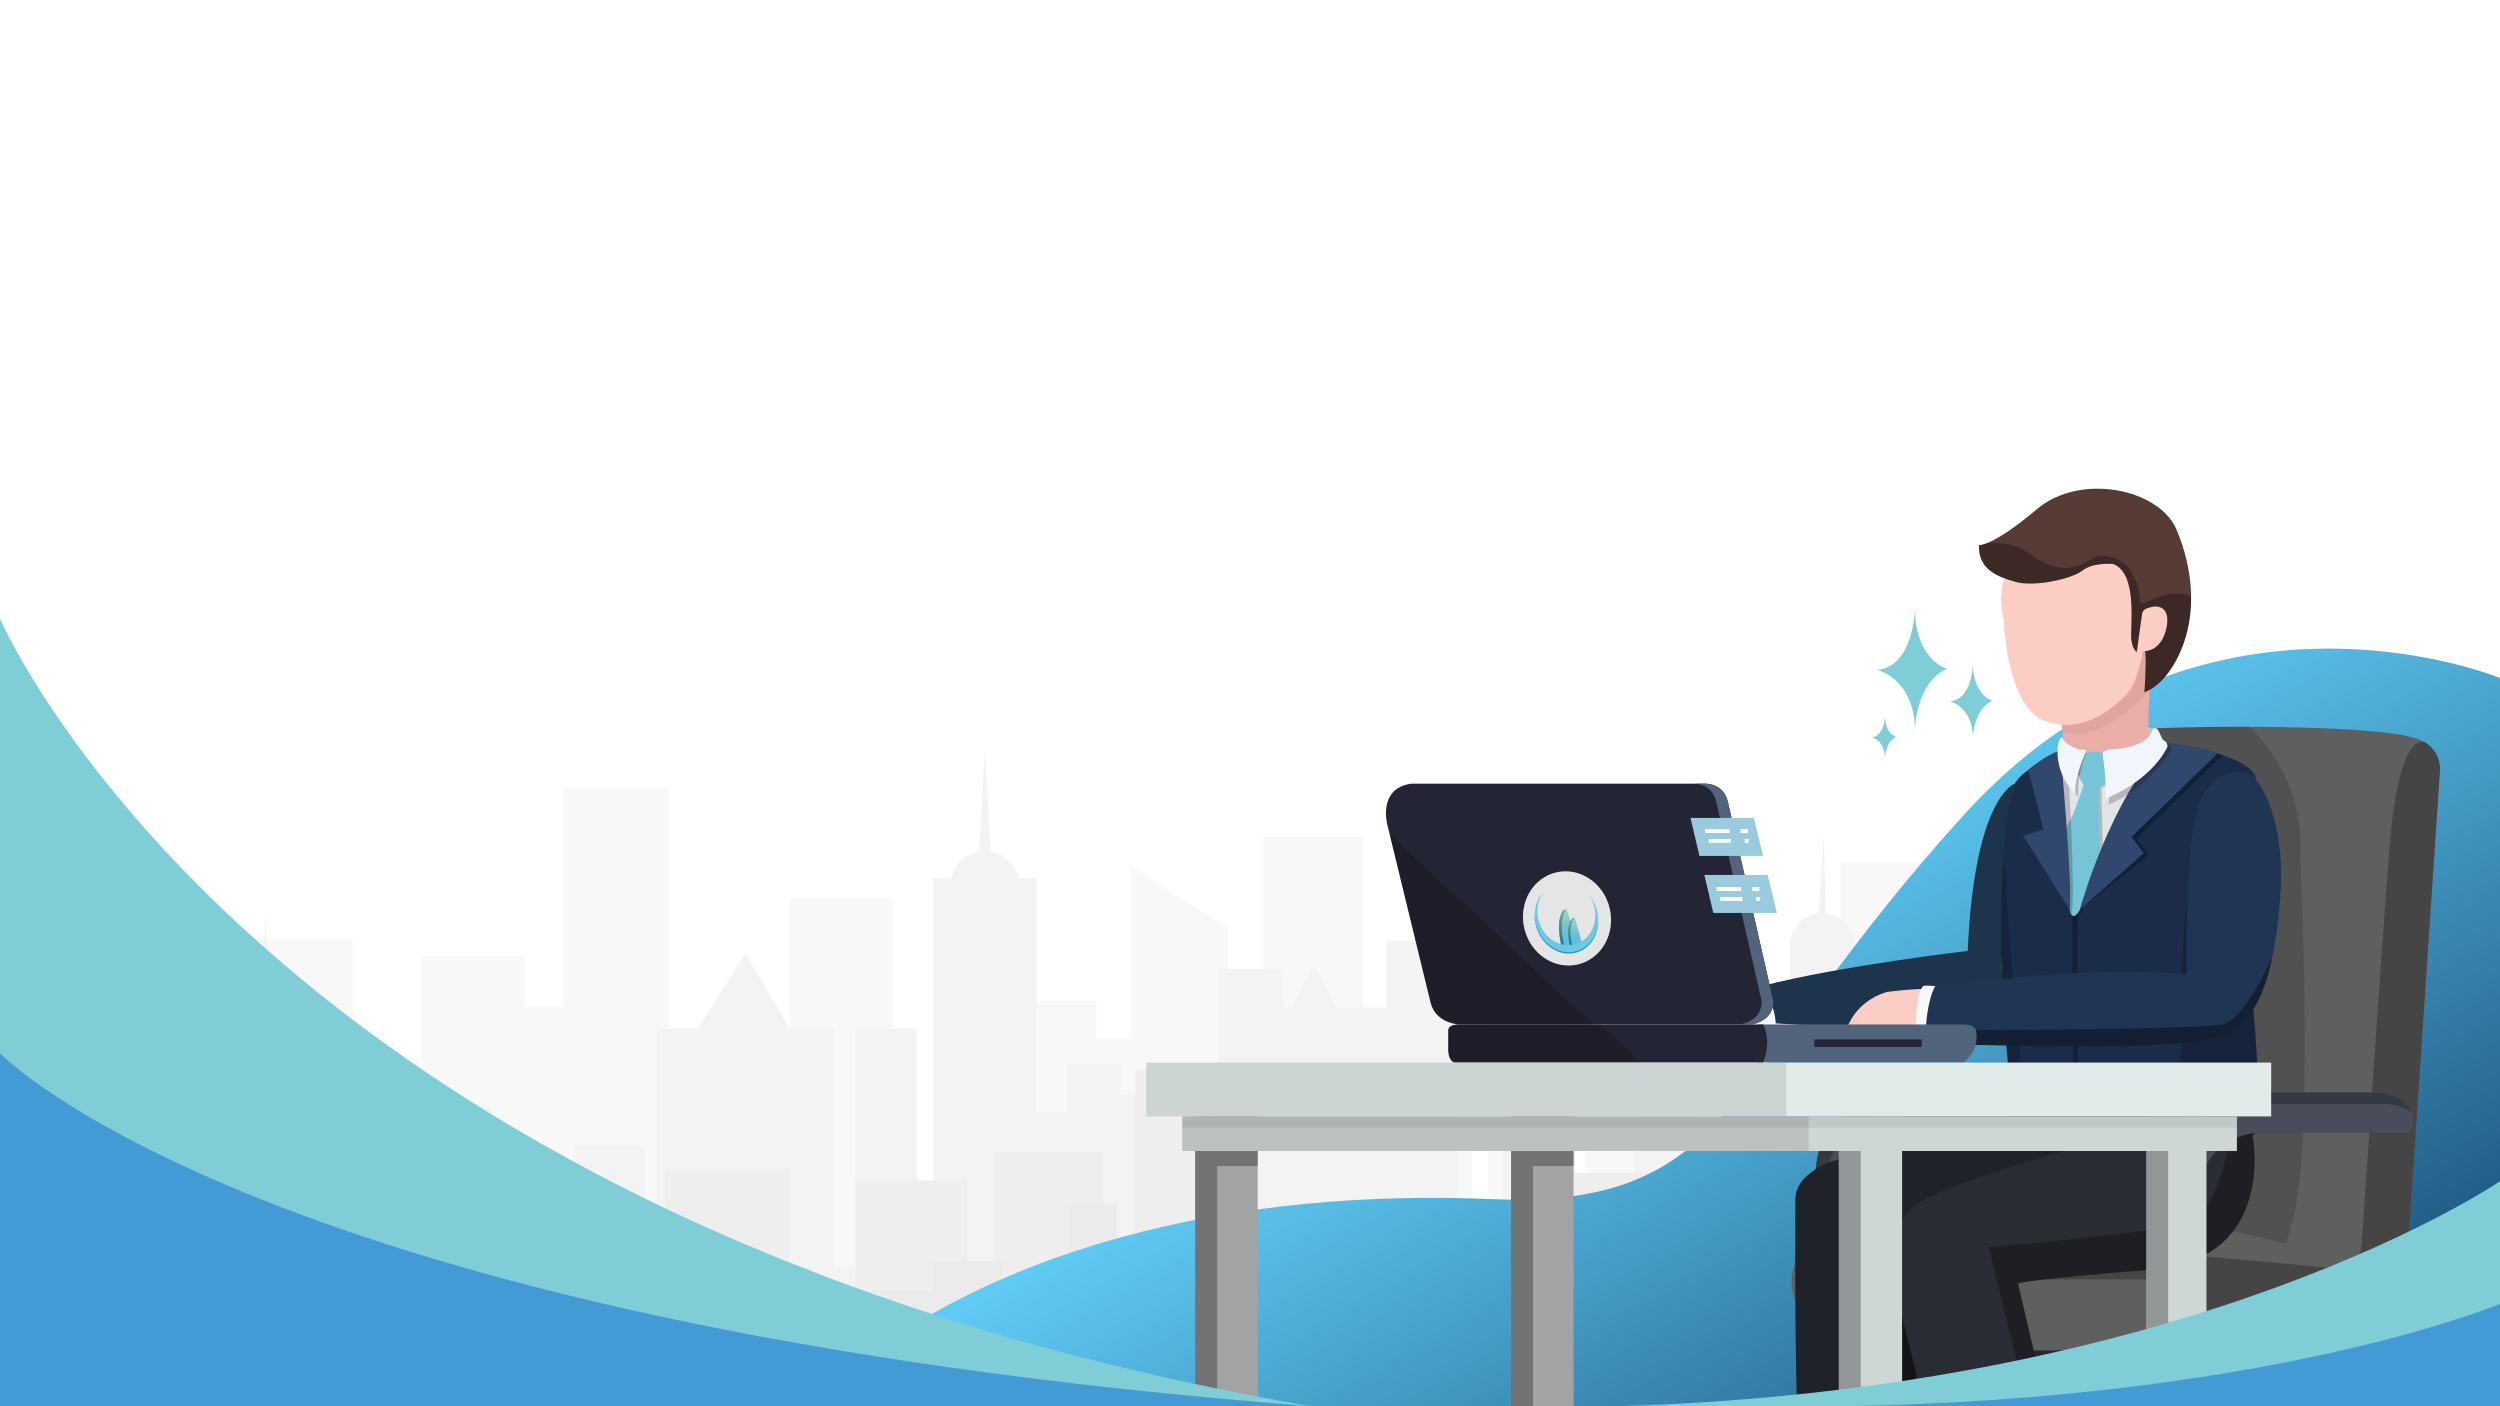 <?xml version="1.0" encoding="utf-8"?>
<!-- Generator: Adobe Illustrator 16.0.0, SVG Export Plug-In . SVG Version: 6.00 Build 0)  -->
<!DOCTYPE svg PUBLIC "-//W3C//DTD SVG 1.1//EN" "http://www.w3.org/Graphics/SVG/1.1/DTD/svg11.dtd">
<svg version="1.1" xmlns="http://www.w3.org/2000/svg" xmlns:xlink="http://www.w3.org/1999/xlink" x="0px" y="0px" width="1920px"
	 height="1080px" viewBox="0 0 1920 1080" enable-background="new 0 0 1920 1080" xml:space="preserve">
<g id="Background">
	<rect fill="#FFFFFF" width="1920" height="1080.124"/>
	<g opacity="0.1">
		<polygon fill="#B3B4B4" points="1572.54,920.439 1530.078,920.439 1530.078,781.531 1496.252,781.531 1496.252,662.061 
			1413.483,662.061 1413.483,781.531 1306.244,781.531 1306.244,722.517 1269.538,722.517 1269.538,737.631 1251.543,737.631 
			1251.543,745.552 1228.512,745.552 1228.512,759.223 1217.718,759.223 1217.718,920.439 1202.604,920.439 1202.604,722.517 
			1142.868,722.517 1142.868,920.439 1130.63,920.439 1130.63,812.393 1047.143,812.393 1047.143,642.629 970.131,642.629 
			970.131,920.439 943.502,920.439 943.502,713.163 868.647,665.661 868.647,797.372 842.021,797.372 842.021,768.58 
			772.208,768.58 772.208,920.439 685.839,920.439 685.839,689.413 606.672,689.413 606.672,920.439 513.828,920.439 
			513.828,605.204 432.496,605.204 432.496,772.717 403.164,772.717 403.164,734.394 323.275,734.394 323.275,813.202 
			296.286,813.202 296.286,920.439 270.917,920.439 270.917,720.897 191.667,720.897 191.667,920.439 191.667,982.157 
			191.667,1081.299 1651.269,1081.299 1651.269,920.439 		"/>
		<path fill="#818282" d="M1609.248,782.974v190.009h-11.97V847.029h-39.138v125.953h-68.729V770.737h-52.9v202.245h-12.236V722.517
			h-0.413c-1.583-11.081-10.494-19.79-21.68-21.026h0.024l-1.503-61.293l-4.043,61.293h0.047c-11.19,1.236-20.1,9.945-21.681,21.026
			h-0.414v250.466h-67.295V790.53h-52.357v182.452h-45.344V831.017h-56.138v141.966h-34.546V722.517h-20.244l-2.696-75.3
			l-4.319,75.3h-27.261v51.281h-38.324l-17.094-32.21l-16.551,32.21h-7.38v-29.688h-49.122v228.873h-37.068V840.551h-38.502v-23.569
			h-41.024v37.245h-23.394V674.298h-13.814c-2.357-10.323-10.741-18.328-21.263-20.141l-4.504-79.003l-4.331,78.978
			c-10.602,1.755-19.065,9.784-21.436,20.166h-13.818v298.685H704.37V789.991h-47.5v182.991h-16.736V789.991h-33.462l-34.281-57.759
			l-36.437,57.759h-31.307v182.991h-9.178v-93.385h-53.438v93.385h-11.337v-72.334h-26.989v72.334h-26.45V849.367H337.31v42.107
			h-29.688v-11.877h-25.91v93.385h-10.795V833.175H234.75v-43.184h-25.911l-4.858-89.605l-3.777,89.605h-8.537v182.991v24.83v83.486
			h1459.602v-83.486v-24.83V782.974H1609.248z"/>
		<polygon fill="#4E4D4E" points="1572.899,821.298 1572.899,893.092 1544.828,893.092 1544.828,1054.49 1493.008,1054.49 
			1493.008,942.755 1444.427,942.755 1444.427,972.982 1428.773,972.982 1428.773,1054.49 1368.316,1054.49 1368.316,927.639 
			1283.567,927.639 1283.567,900.648 1192.343,900.648 1192.343,938.975 1118.933,938.975 1118.933,1054.49 1036.342,1054.49 
			1036.342,1027.682 1036.342,924.4 980.204,924.4 980.204,1027.682 950.516,1027.682 950.516,870.96 926.225,870.96 
			926.225,821.839 872.246,821.839 872.246,1027.682 847.416,1027.682 847.416,884.455 763.747,884.455 763.747,1027.682 
			742.696,1027.682 742.696,906.587 656.87,906.587 656.87,1027.682 605.588,1027.682 605.588,899.029 510.584,899.029 
			510.584,927.098 422.599,927.098 422.599,1027.682 347.567,1027.682 347.567,937.895 253.643,937.895 253.643,1027.682 
			241.228,1027.682 241.228,895.79 191.667,895.79 191.667,1027.682 191.667,1047.473 191.667,1081.299 1022.666,1081.299 
			1036.342,1081.299 1651.269,1081.299 1651.269,1059.888 1651.269,1054.49 1651.269,821.298 		"/>
		<polygon fill="#333433" points="191.667,967.225 328.134,967.225 328.134,988.096 373.477,988.096 373.477,1005.909 
			403.164,1005.909 403.164,972.982 471.538,972.805 471.538,961.367 563.666,961.367 563.666,973.525 623.582,973.525 
			623.582,1021.026 659.925,1021.026 659.925,991.199 716.65,991.199 716.65,968.663 769.956,968.663 769.956,1057.191 
			820.697,1057.191 820.697,924.4 857.671,924.4 857.671,1057.191 867.389,1057.191 867.389,999.971 904.276,1000.148 
			904.276,1057.191 918.668,1057.191 918.668,1000.51 990.19,1000.51 990.19,1057.191 1014.935,1057.191 1014.935,1036.541 
			1049.974,1036.541 1049.974,1057.191 1073.454,1057.191 1073.454,1000.869 1107.778,1000.869 1107.778,1057.191 
			1158.337,1057.191 1158.337,1000.335 1253.476,1000.241 1253.476,1057.191 1270.796,1057.191 1270.796,1026.601 
			1297.157,1026.601 1297.157,973.881 1348.703,973.702 1348.703,1056.11 1411.32,1057.191 1411.32,1031.097 1489.411,1031.102 
			1489.411,1003.75 1560.484,1003.885 1560.484,1041.535 1597.278,1041.445 1597.278,968.304 1651.269,968.304 1651.269,1081.299 
			191.667,1081.299 		"/>
	</g>
</g>
<g id="Character">
	<linearGradient id="SVGID_1_" gradientUnits="userSpaceOnUse" x1="1221.441" y1="717.115" x2="1553.269" y2="1291.858">
		<stop  offset="0" style="stop-color:#60CCF6"/>
		<stop  offset="1" style="stop-color:#114069"/>
	</linearGradient>
	<path fill="url(#SVGID_1_)" d="M1920,520.74c0,0-230.052-95.324-412.153,105.468s-175.082,302.614-362.802,294.703
		S753.632,953,619.017,1080L1920,1080.124V520.74z"/>
	<g>
		<g>
			<path fill="#35373A" d="M1690.445,1037.215l-74.167,30.75h-20.267l-57.728-31.477
				C1538.284,1036.488,1621.732,1019.436,1690.445,1037.215z"/>
			<rect x="1596.823" y="1067.965" fill="#24282D" width="19.455" height="12.035"/>
			<path fill="#24282D" d="M1705.964,1075.463l0.46,4.537h19.924l-9.34-8.286h-5.777l-24.167-17.437h-37.768
				c-9.04,0.954-12.688,5.259-12.688,5.259l48.579,1.134L1705.964,1075.463z"/>
			<path fill="#24282D" d="M1690.445,1037.215l-23.339,9.677H1557.36l-19.076-10.403
				C1538.284,1036.488,1621.732,1019.436,1690.445,1037.215z"/>
			<path fill="#494D5A" d="M1581.909,873.736h-113.326c0,0-37.968,0.607-44.959,39.217l-4.558,87.854c0,0-7.905,13.681-22.498,5.776
				c0,0-2.735-2.432-2.735-9.729c0-7.296-5.474-108.526,6.687-120.382c0,0,13.682-33.44,59.281-33.744h101.229
				c0,0,26.448,2.878,26.146,20.898C1587.176,863.627,1588.496,873.736,1581.909,873.736z"/>
			<path fill="#353A42" d="M1400.516,876.473c0,0,13.681-33.44,59.279-33.744h101.233c0,0,20.527,2.252,25.188,15.124
				c-7.626-5.007-17.592-6.109-17.592-6.109h-101.23c-45.599,0.305-59.279,33.744-59.279,33.744
				c-12.159,11.854-6.687,113.088-6.687,120.383c0,0.987,0.055,1.872,0.143,2.689c-1.567-0.386-3.236-1.018-5.007-1.977
				c0,0-2.735-2.432-2.735-9.729C1393.829,989.559,1388.354,888.328,1400.516,876.473z"/>
			<path fill="#5E5F5F" d="M1873.87,591.512l-27.362,409.371c0,0-1.618,17.633-20.063,25.536
				c-18.443,7.904-115.926,11.556-137.814,10.744c-21.889-0.813-143.892,0.113-143.892,0.113s-150.782-17.548-164.563-37
				c0,0-3.345-2.89-4.105-12.313c-0.758-9.425,1.977-26.904,15.507-31.007c13.525-4.104,223.28-21.129,223.28-21.129l0.1-355.954
				c0,0-1.514-16.073,18.952-19.047c20.469-2.969,182.199-5.908,220.503,5.948C1854.413,566.774,1874.074,571.459,1873.87,591.512z"
				/>
			<path fill="#454545" d="M1797.666,975.299c16.212-2.43,16.217-21.482,16.217-21.482s13.778-205.908,21.075-300.755
				c7.296-94.848,27.331-83.021,27.331-83.021l0,0c5.449,3.439,11.693,9.861,11.581,21.215l-27.362,409.377
				c0,0-1.618,17.631-20.063,25.535c-18.443,7.903-115.926,11.556-137.814,10.739c-3.174-0.114-8.503-0.196-15.217-0.248
				c-38.103-14.98-18.019-41.902-18.019-41.902C1669.986,970.435,1781.453,977.733,1797.666,975.299z"/>
			<path fill="#454545" d="M1800.164,974.763c0,0-304.772-30.108-356.68-23.954c-51.906,6.147-59.251,10.602-6.561,23.954
				c52.693,13.353,227.296,4.413,234.641,9.695C1671.564,984.458,1779.355,991.811,1800.164,974.763z"/>
			<path opacity="0.15" d="M1755.757,955.364c1.44-4.698,2.985-11.028,5.249-19.388c16.434-60.74,5.557-275.973,5.557-275.973
				c2.743-45.33-15.031-78.244-39.187-101.882c-43.949-0.114-83.954,1.257-93.466,2.636c-20.466,2.975-18.952,19.047-18.952,19.047
				l-0.1,355.956C1705.644,937.962,1740.329,952.558,1755.757,955.364z"/>
		</g>
		<g>
			<path fill="#C1C5C9" d="M1654.249,559.432c0,0-33.968-8.768-71.611,7.082c0,0-2.37,12.06,3.116,16.764
				c5.487,4.703,29.217,18.601,55.524,3.037C1667.585,570.751,1656.246,559.495,1654.249,559.432z"/>
			<path fill="#1F2228" d="M1631.538,913.758c-5.074-22.702-2.334-66.396-108.16-49.815l-114.71,27.418
				c0,0-29.814,8.815-29.814,29.793c0,10.688-0.715,83.071,1.159,158.847h92.224c-0.302-46.466,0.053-84.06,1.983-84.369
				c5.075-0.805,11.676-19.645,67.663-18.642C1597.869,977.99,1636.613,936.457,1631.538,913.758z"/>
			<path opacity="0.4" d="M1567.347,952.384c-123.735,13.147-112.247,34.218-112.247,34.218l-1.28,93.398h17.904
				c-0.297-46.305,0.061-83.71,1.986-84.016c5.073-0.813,11.677-19.648,67.662-18.648c49.776,0.888,85.841-31.816,89.68-55.045
				C1621.742,936.999,1602.637,948.633,1567.347,952.384z"/>
			<path fill="#1A2C4A" d="M1703.024,578.735c8.524,2.307,26.143,8.914,28.979,17.425c2.837,8.513-5.878,130.516-5.878,130.516
				s13.491,128.289,6.443,142.88c-7.049,14.592-128.041,11.552-139.593,8.512c-11.554-3.039-47.426-4.863-47.426-19.456
				c0-14.591-21.277-184.83,0-251.709c0,0-0.526-6.29,11.857-15.391C1569.79,582.409,1617.704,555.631,1703.024,578.735z"/>
			<path opacity="0.3" d="M1595.622,693.93c0,0-1.679,139.027,2.126,187.06c0,0-1.57,7.6-3.42-1.521
				c-1.847-9.118-2.637-72.236-2.744-186.749C1591.584,692.72,1594.063,685.02,1595.622,693.93z"/>
			<path fill="#E2E5E8" d="M1670.118,580.861l-70.313,108.623h-11.766l-18.438-103.758c0,0,55.321-25.326,101.733-4.865"/>
			<path opacity="0.2" d="M1545.546,858.611c0-11.749-13.799-124.506-8.037-202.871c1.474,4.294,2.679,11.763,3.221,23.512
				c2.076,44.992,10.085,128.896,13.026,149.431c2.938,20.533,35.162,15.139,55.834,15.945c20.672,0.814,43.367-5.67,25.755-10.944
				c-17.612-5.268,20.045-10.127,29.25-9.317c9.206,0.805,11.063-17.834,11.063-17.834c-4.058-56.4,9.144-172.024,9.144-172.024
				c16.234-43.118,33.212-45.467,47.71-32.889c0.715,25.527-6.389,125.057-6.389,125.057s13.489,128.289,6.439,142.88
				c-7.049,14.592-128.04,11.552-139.592,8.512C1581.418,875.028,1545.546,873.204,1545.546,858.611z"/>
			<path fill="#1E334C" d="M1547.271,601.848c0,0-30.903,9.917-36.071,128.478c0,0-97.279,11.247-157.166,26.751
				c0,0,9.12,15.2,9.726,28.88c0,0,91.238,7.059,175.579-4.222l-2.58-48.066C1536.759,733.668,1535.311,633.88,1547.271,601.848z"/>
			<path fill="#2A2C35" d="M1729.936,872.11c-8.351-27.55-127.25,7.116-127.25,7.116s-94.83,24.983-127.661,43.527
				c-32.832,18.546-18.849,69.011-18.849,69.011s9.526,39.837,21.765,88.235h94.009l-22.142-94.317c0,0,4.863-3.038,102.141-10.64
				C1749.23,967.444,1729.936,872.11,1729.936,872.11z"/>
			<path opacity="0.3" d="M1729.936,872.258c-1.62-5.348-7.442-8.33-15.722-9.694c-0.009,0.086-6.954,70.38-37.945,77.672
				c-31.005,7.296-148.957,17.633-148.957,17.633L1557.365,1080h14.549l-22.106-94.164c0,0,4.863-3.039,102.141-10.641
				C1749.23,967.595,1729.936,872.258,1729.936,872.258z"/>
			<path fill="#FBCDC5" d="M1484.651,761.028c0,0,2.229,23.114-0.508,28.472c-2.735,5.352-66.369,0.467-65.761,0
				c0.605-0.471,5.973-19.922,30.496-27.627C1448.879,761.873,1484.34,757.195,1484.651,761.028z"/>
			<path fill="#F7F9FC" d="M1495.952,758.389c0,0-11.859-1.54-17.784-1.406c-5.922,0.137-6.992,31.154-6.992,31.154
				s11.399,2.626,20.674,1.106L1495.952,758.389z"/>
			<path opacity="0.3" d="M1602.766,694.377L1602.766,694.377c6.015-19.902,28.652-88.365,64.813-122.838
				c0,0,28.106,2.963,39.256,8.435l-66.07,64.045l9.524,12.462L1602.766,694.377z"/>
			<path fill="#203554" d="M1486.404,757.37c3.882-4.773,14.958-1.167,14.958-1.167c26.562-3.708,113.312-14.507,177.947-7.639
				c0,0-2.126-101.839,10.033-131.63c12.159-29.792,37.292-26.943,43.031-18.288c0,0,24.147,26.096,18.677,92.976
				c-5.475,66.88-19.452,89.166-38.301,101.023c0,0-4.864,10.763-97.279,10.8c-92.416,0.039-106.195-2.026-120.991-0.39
				c-0.014,0.006-0.019,0-0.032,0c-7.853,0.978-14.487,0.515-15.163-6.667C1478.07,783.419,1482.525,762.141,1486.404,757.37z"/>
			<path opacity="0.4" d="M1494.475,803.056c-0.014,0.006-0.019,0-0.034,0c-7.849,0.978-14.486,0.515-15.161-6.667
				c-0.148-1.587-0.209-3.308-0.199-5.108c0.138,0,210.063-0.367,227.749-4.489c17.445-4.064,37.793-50.571,38.35-51.85
				c-7.134,34.299-18.435,48.9-32.434,57.704c0,0-4.863,10.763-97.278,10.8C1523.051,803.484,1509.271,801.419,1494.475,803.056z"/>
			<path fill="#E9AEA7" d="M1654.8,490.51c0,0-7.036,51.68-4.067,84.914c2.969,33.236-63.645,27.161-64.491,8.513
				c-0.844-18.647-5.512-42.967-5.512-42.967s-21.977-69.118,39.878-70.932C1620.607,470.038,1654.625,467.614,1654.8,490.51z"/>
			<path opacity="0.05" d="M1620.607,470.038c-61.854,1.814-39.878,70.932-39.878,70.932s1.746,9.104,3.296,20.439
				c22.32,10.184,51.654-15.264,66.907-31.03c1.395-21.71,3.867-39.869,3.867-39.869
				C1654.625,467.614,1620.607,470.038,1620.607,470.038z"/>
			<path fill="#FBCDC5" d="M1645.555,500.43c0,0-3.498,24.141-12.598,33.246c-9.102,9.1-32.898,31.143-62.645,19.943
				c-29.743-11.194-31.494-78.037-31.494-78.037s-6.295-19.948,3.502-38.493c9.799-18.548,46.537-49.695,87.836-35.694
				C1671.453,415.392,1698.75,492.38,1645.555,500.43z"/>
			<path fill="#563B35" d="M1622.982,433.152c0,0-15.223-1.575-23.622,4.989c-8.397,6.56-37.006,12.859-51.704,8.659
				c-14.697-4.2-28.347-9.973-27.82-28.083c0,0,10.496,1.048,44.355-27.559c33.858-28.608,94.226-15.486,107.349,15.485
				c13.122,30.97,15.345,64.567,3.473,92.649c-11.873,28.083-28.089,32.267-28.089,32.267s1.962-27.722,0.428-31.437
				c0,0,12.9,0.18,16.578-18.307c3.672-18.479-10.239-16.38-11.813-15.593c-1.575,0.788-6.298,0.525-7.087,5.512
				c-0.788,4.987-3.938,28.871-3.938,28.871s-3.012-1.048-4.197-9.186C1635.708,483.279,1642.406,440.501,1622.982,433.152z"/>
			<path opacity="0.3" d="M1524.701,417.626c7.366-1.21,21.979-1.805,35.574,8.44c19.159,14.434,32.799,11.285,45.664,3.411
				s28.351,3.938,29.663,7.874c0,0,7.692,11.286,7.915,22.835c0.204,10.666,14.136-10.186,39.225-2.46
				c0.207,14.493-2.233,28.616-7.708,41.566c-11.873,28.083-28.09,32.267-28.09,32.267s1.962-27.722,0.428-31.437
				c0,0,12.902,0.18,16.576-18.307c3.675-18.479-10.235-16.38-11.812-15.593c-1.575,0.788-6.299,0.525-7.086,5.512
				s-3.938,28.871-3.938,28.871s-3.014-1.048-4.198-9.186c-1.186-8.14,5.512-50.918-13.912-58.267c0,0-15.222-1.575-23.62,4.989
				c-8.399,6.56-37.008,12.859-51.705,8.659c-14.699-4.2-28.345-9.973-27.823-28.083
				C1519.854,418.717,1521.278,418.84,1524.701,417.626z"/>
			<path opacity="0.2" d="M1619.504,601.848l-5.652,3.231l1.191,49.44l-15.28,44.188c0,0-5.367,10.747-8.003,0l-2.086-63.07
				l14.915-32.181l-3.372-9.399c0,0,4.835-10.669,13.447-16.14c0,0,0.399,0.818,2.631,0.561
				C1619.527,578.225,1620.192,596.896,1619.504,601.848z"/>
			<path fill="#76C4D6" d="M1614.863,578.478c0,0-6.696-2.797-13.352,0c0,0-3,6.322-5.785,16.056c0,0,3.486,7.383,4.53,8.341
				c0,0-6.167,17.991-7.906,21.741l-5.108,11.021l2.085,63.07c2.638,10.747,8.004,0,8.004,0l15.281-44.188l-1.192-49.44l5.653-3.231
				C1617.76,596.896,1617.096,578.225,1614.863,578.478z"/>
			<path fill="#32476D" d="M1663.769,570.298c0,0,28.106,2.964,39.256,8.438l-66.07,64.039l9.525,12.463l-49.148,43.47
				C1597.331,698.707,1621.172,610.909,1663.769,570.298z"/>
			<path opacity="0.2" d="M1587.726,579.187c0,0,6.745,108.845,3.275,123.033c0,0-30.925-53.551-33.831-57.897l15.633-4.124
				c0,0-8.479-41.362-10.465-46.093c0,0,12.844-10.803,26.324-14.896"/>
			<path fill="#32476D" d="M1582.335,575.833c0,0,10.033,108.588,6.992,122.874c0,0-32.527-52.59-35.567-56.845l15.505-4.592
				c0,0-9.729-41.084-11.857-45.759c0,0,12.512-11.183,25.863-15.679"/>
			<path opacity="0.2" d="M1662.696,570.821c0,0,4.759,0.508,5.268,3.343c0.507,2.841-19.343,32.082-48.64,43.777
				c0,0,2.023-13.173,0-19.86C1617.302,591.393,1644.251,589.368,1662.696,570.821z"/>
			<path fill="#F1F6FC" d="M1653.289,559.944c0,0-1.034,14.429-33.713,15.646c0,0-4.563,1.062-4.713,2.887
				c-0.153,1.822,3.241,19.304,2.023,34.913c0,0,33.444-12.16,47.628-39.521c0,0,0.812-3.296-2.533-5.12
				C1658.639,566.925,1658.43,556.457,1653.289,559.944z"/>
			<path opacity="0.2" d="M1580.622,579.998c0,0-0.494-7.12,1.78-10.782c0.517-0.664,1.229,0.515,1.229,0.515
				c3.045,3.833,7.521,5.646,9.974,6.396c0.012,0.006,0.021,0.014,0.032,0.017c1.034,0.319,1.737,0.463,1.737,0.463l-0.016-0.01
				c0.765,0.161,1.568,0.297,2.454,0.369c0,0,5.249-1.204,4.394,1.203c0,0-8.229,21.663-5.847,33.698
				C1596.36,611.867,1581.76,600.399,1580.622,579.998z"/>
			<path fill="#F1F6FC" d="M1580.149,576.965c0,0-0.037-7.073,2.488-10.451c0.563-0.602,1.205,0.634,1.205,0.634
				c2.819,4.106,7.207,6.356,9.626,7.36c0.011,0.004,0.02,0.012,0.03,0.014c1.021,0.423,1.718,0.639,1.718,0.639l-0.01-0.006
				c0.753,0.235,1.555,0.451,2.441,0.619c0,0,5.366-0.643,4.345,1.645c0,0-9.692,20.518-8.078,32.639
				C1593.915,610.057,1579.966,597.215,1580.149,576.965z"/>
			<path fill="#494D5A" d="M1847.928,869.927h-113.322c0,0-37.967,0.607-44.959,39.217l-4.559,87.854c0,0-7.904,13.681-22.497,5.776
				c0,0-2.734-2.43-2.734-9.729c0-7.296-5.475-108.526,6.688-120.383c0,0,13.677-33.44,59.278-33.743h101.232
				c0,0,26.447,2.879,26.143,20.891C1853.197,859.81,1854.517,869.927,1847.928,869.927z"/>
			<path fill="#353A42" d="M1666.544,872.662c0,0,13.677-33.44,59.278-33.743h101.232c0,0,20.53,2.252,25.188,15.124
				c-7.623-5.016-17.589-6.119-17.589-6.119h-101.23c-45.601,0.306-59.279,33.745-59.279,33.745
				c-12.162,11.856-6.688,113.088-6.688,120.383c0,0.993,0.058,1.876,0.144,2.698c-1.568-0.39-3.236-1.017-5.008-1.977
				c0,0-2.734-2.43-2.734-9.729C1659.856,985.749,1654.382,884.519,1666.544,872.662z"/>
		</g>
		<path fill="#52637C" d="M1517.608,791.988c0,0,3.629,13.121-9.549,24.064h-157.978v-29.262h159.295
			C1509.377,786.791,1517.161,787.126,1517.608,791.988z"/>
		<rect x="1393.377" y="798.292" fill="#242534" width="82.537" height="5.775"/>
		<path fill="#242534" d="M1354.034,786.791c0,0,7.091,11.836,0,29.262h-237.121c0,0-4.255-1.012-4.659-8.917v-15.147
			c0,0-1.011-4.664,6.894-5.197H1354.034z"/>
		<path opacity="0.2" d="M1119.147,786.791h109.979l30.806,29.262h-143.019c0,0-4.255-1.012-4.659-8.917v-15.147
			C1112.254,791.988,1111.243,787.324,1119.147,786.791z"/>
		<path fill="#242534" d="M1326.977,615.718l34.654,151.999c0,0,3.04,14.438-15.807,19.074h-224.958c0,0-18.239-0.529-22.191-16.948
			l-33.135-136.189c0,0-7.907-28.043,18.239-31.806h224.047C1307.826,601.848,1323.472,600.347,1326.977,615.718z"/>
		<path opacity="0.2" d="M1120.866,786.791c0,0-18.239-0.529-22.191-16.948l-31.479-129.373v-0.005l156.502,146.326H1120.866z"/>
		<path fill="#52637C" d="M1352.721,767.717l-34.654-151.999c-2.661-11.652-12.283-13.604-16.786-13.87h6.546
			c0,0,15.646-1.501,19.15,13.87l34.654,151.999c0,0,3.04,14.438-15.807,19.074h-8.911
			C1355.762,782.155,1352.721,767.717,1352.721,767.717z"/>
		<polygon fill="#9ACADD" points="1346.941,628.18 1354.034,657.365 1305.189,657.365 1298.302,628.18 		"/>
		<polygon fill="#9ACADD" points="1357.567,671.957 1364.658,701.14 1315.815,701.14 1308.926,671.957 		"/>
		
			<line fill="none" stroke="#FFFFFF" stroke-width="3" stroke-miterlimit="10" x1="1342.381" y1="638.213" x2="1336.791" y2="638.213"/>
		
			<line fill="none" stroke="#FFFFFF" stroke-width="3" stroke-miterlimit="10" x1="1328.397" y1="638.213" x2="1309.549" y2="638.213"/>
		
			<line fill="none" stroke="#FFFFFF" stroke-width="3" stroke-miterlimit="10" x1="1342.989" y1="645.813" x2="1339.948" y2="645.813"/>
		
			<line fill="none" stroke="#FFFFFF" stroke-width="3" stroke-miterlimit="10" x1="1329.309" y1="645.813" x2="1312.285" y2="645.813"/>
		
			<line fill="none" stroke="#FFFFFF" stroke-width="3" stroke-miterlimit="10" x1="1351.196" y1="682.747" x2="1345.607" y2="682.747"/>
		
			<line fill="none" stroke="#FFFFFF" stroke-width="3" stroke-miterlimit="10" x1="1337.213" y1="682.747" x2="1318.364" y2="682.747"/>
		
			<line fill="none" stroke="#FFFFFF" stroke-width="3" stroke-miterlimit="10" x1="1351.805" y1="690.349" x2="1348.765" y2="690.349"/>
		
			<line fill="none" stroke="#FFFFFF" stroke-width="3" stroke-miterlimit="10" x1="1338.124" y1="690.349" x2="1321.101" y2="690.349"/>
		<g>
			<rect x="880.303" y="816.053" fill="#E1ECEA" width="863.965" height="41.344"/>
			<rect x="880.303" y="816.053" opacity="0.1" width="491.647" height="41.344"/>
			<rect x="1412.183" y="857.396" fill="#CFD7D5" width="48.639" height="222.604"/>
			<rect x="1160.485" y="857.396" fill="#A2A4A3" width="48.03" height="223.328"/>
			<rect x="917.9" y="857.396" fill="#A2A4A3" width="48.033" height="223.328"/>
			<polygon opacity="0.3" points="1429.053,1080 1429.053,869.661 1460.821,869.661 1460.821,857.396 1429.053,857.396 
				1412.183,857.396 1412.183,1080 			"/>
			<polygon opacity="0.3" points="1177.356,1080 1177.356,895.506 1208.516,895.506 1208.516,883.957 1177.356,883.957 
				1160.485,883.957 1160.485,1080 			"/>
			<polygon opacity="0.3" points="934.771,1080.725 934.771,895.506 965.933,895.506 965.933,883.957 934.771,883.957 
				917.9,883.957 917.9,1080.725 			"/>
			<rect x="1648.304" y="857.396" fill="#CFD7D5" width="46.255" height="222.604"/>
			<polygon opacity="0.3" points="1665.176,1080 1665.176,869.661 1694.559,869.661 1694.559,857.396 1665.176,857.396 
				1648.304,857.396 1648.304,1080 			"/>
			<rect x="907.948" y="857.396" fill="#CFD7D5" width="810.007" height="26.561"/>
			<rect x="907.948" y="857.396" opacity="0.1" width="481.173" height="26.561"/>
			<rect x="907.948" y="857.396" opacity="0.07" width="810.007" height="8.722"/>
		</g>
	</g>
	<g>
		
			<ellipse transform="matrix(0.973 -0.231 0.231 0.973 -130.415 297.627)" fill="#E5E5E5" cx="1203.58" cy="704.775" rx="33.702" ry="36.331"/>
		<path fill="#6DC7E5" d="M1210.435,722.924l-7.274-24.347l-0.041-0.14l-2.308,0.689c0,0-6.547,5.298-1.698,27.34
			C1199.113,726.467,1204.987,727.771,1210.435,722.924z"/>
		<path fill="#207F8C" d="M1201.358,726.373c-4.993-22.502,1.538-27.869,1.538-27.869l-2.085,0.623c0,0-6.547,5.298-1.698,27.34
			c0,0,1.396,0.307,3.461,0.063C1201.807,726.479,1201.358,726.373,1201.358,726.373z"/>
		
			<linearGradient id="SVGID_2_" gradientUnits="userSpaceOnUse" x1="1199.162" y1="701.677" x2="1199.162" y2="728.644" gradientTransform="matrix(0.958 -0.286 0.286 0.958 -152.423 371.168)">
			<stop  offset="0" style="stop-color:#F6F18E"/>
			<stop  offset="1" style="stop-color:#1C75BC;stop-opacity:0.3"/>
		</linearGradient>
		<path opacity="0.4" fill="url(#SVGID_2_)" d="M1210.435,722.924l-7.274-24.347l-0.041-0.14l-2.308,0.689
			c0,0-6.547,5.298-1.698,27.34C1199.113,726.467,1204.987,727.771,1210.435,722.924z"/>
		<path fill="#6DC7E5" d="M1214.693,723.009l-5.341-17.865l-0.029-0.102l-1.866,0.558c0,0-5.367,4.05-1.922,20.26
			C1205.535,725.859,1210.226,726.711,1214.693,723.009z"/>
		<path fill="#207F8C" d="M1207.335,725.758c-3.544-16.559,1.819-20.665,1.819-20.665l-1.697,0.507c0,0-5.367,4.05-1.922,20.26
			c0,0,1.112,0.197,2.771-0.023C1207.698,725.818,1207.335,725.758,1207.335,725.758z"/>
		
			<linearGradient id="SVGID_3_" gradientUnits="userSpaceOnUse" x1="1204.352" y1="709.781" x2="1204.352" y2="729.57" gradientTransform="matrix(0.958 -0.286 0.286 0.958 -152.423 371.168)">
			<stop  offset="0" style="stop-color:#F6F18E"/>
			<stop  offset="1" style="stop-color:#1C75BC;stop-opacity:0.3"/>
		</linearGradient>
		<path opacity="0.4" fill="url(#SVGID_3_)" d="M1214.693,723.009l-5.341-17.865l-0.029-0.102l-1.866,0.558
			c0,0-5.367,4.05-1.922,20.26C1205.535,725.859,1210.226,726.711,1214.693,723.009z"/>
		<path fill="#6DC7E5" d="M1220.533,687.458c1.503,2.236,2.711,4.758,3.535,7.517c3.926,13.134-2.342,26.607-13.996,30.092
			c-11.653,3.48-24.281-4.348-28.206-17.481c-2.513-8.407-0.85-16.948,3.721-22.931c-6.216,6.596-8.721,17.042-5.651,27.313
			c4.351,14.556,18.229,23.264,30.997,19.449c12.773-3.818,19.602-18.712,15.252-33.27
			C1224.968,694.079,1223.006,690.469,1220.533,687.458z"/>
		<path fill="#2D97B8" d="M1210.969,730.397c-12.77,3.815-26.65-4.885-31-19.444c-0.941-3.157-1.361-6.329-1.305-9.406
			c-0.173,3.386,0.226,6.915,1.271,10.421c4.351,14.556,18.229,23.264,30.997,19.449c10.017-2.992,16.37-12.796,16.548-23.906
			C1226.947,718.196,1220.678,727.497,1210.969,730.397z"/>
	</g>
	<g>
		<path fill="#7ECDD7" d="M1470.619,467.767c0,0-0.544,43.597-28.906,46.874c0,0,27.817,5.997,28.906,44.723
			c0,0,1.088-34.878,24.54-45.798C1495.159,513.565,1471.164,507.062,1470.619,467.767z"/>
		<path fill="#7ECDD7" d="M1515.197,510.286c0,0-0.332,26.472-17.557,28.47c0,0,16.894,3.637,17.557,27.153
			c0,0,0.664-21.185,14.902-27.812C1530.1,538.098,1515.53,534.148,1515.197,510.286z"/>
		<path fill="#7ECDD7" d="M1447.663,549.935c0,0-0.19,15.2-10.079,16.35c0,0,9.702,2.089,10.079,15.591
			c0,0,0.381-12.163,8.55-15.966C1456.213,565.909,1447.854,563.645,1447.663,549.935z"/>
	</g>
</g>
<g id="Flow_Art">
	<path fill="#7ECDD7" d="M0,475.099c0,0,199.621,466.443,1006.873,604.901H0V475.099z"/>
	<path fill="#7ECDD7" d="M1920,907.156c0,0-233.424,160.338-679.114,172.844H1920V907.156z"/>
	<path fill="#439AD4" d="M0,808.873c0,0,199.621,209.068,1006.873,271.127H0V808.873z"/>
	<path fill="#439AD4" d="M1920,1001.387c0,0-173.128,72.926-503.695,78.613H1920V1001.387z"/>
</g>
</svg>
